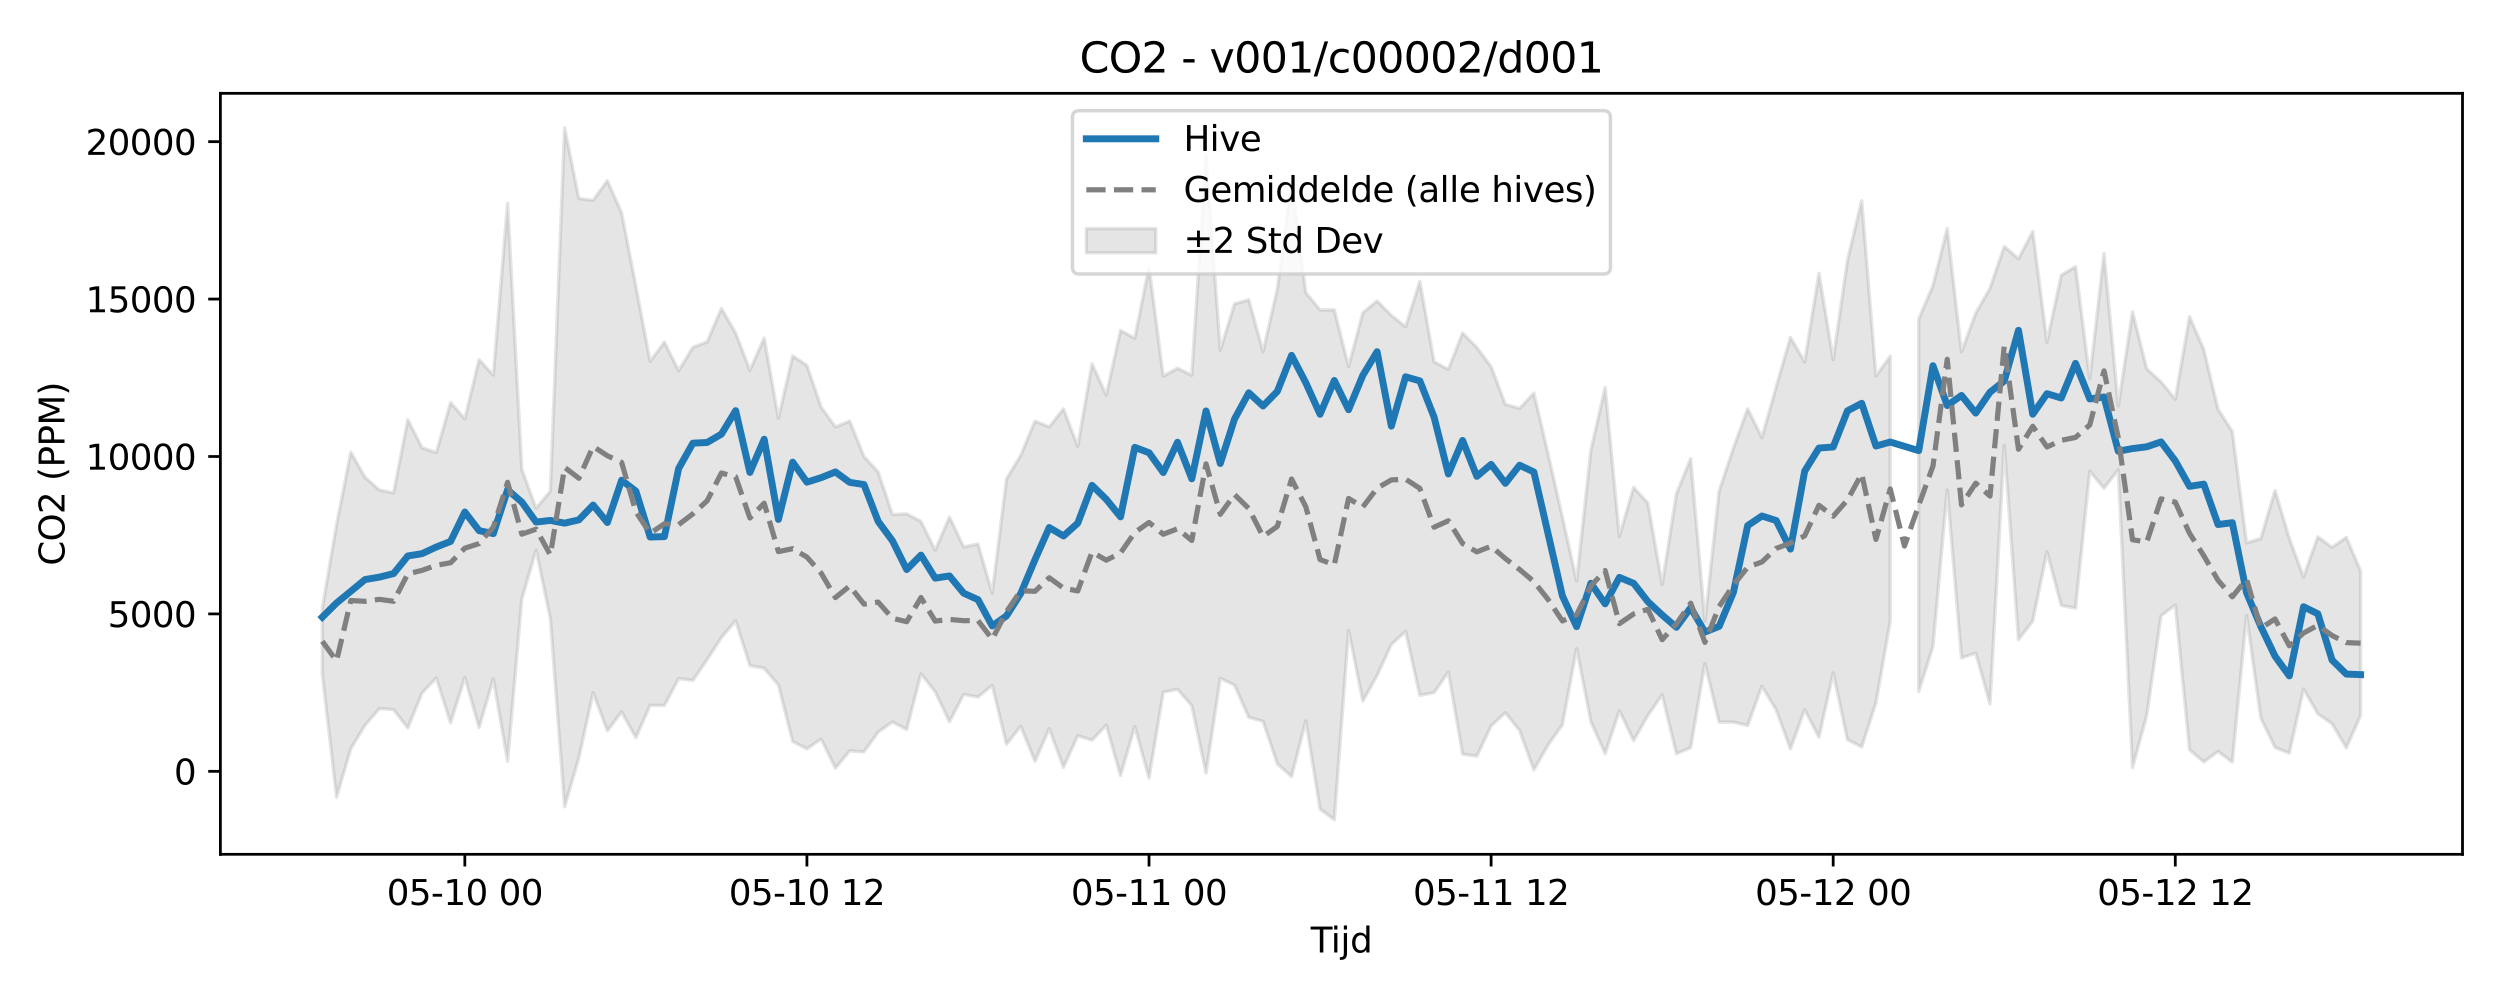 <?xml version="1.0" encoding="utf-8" standalone="no"?>
<!DOCTYPE svg PUBLIC "-//W3C//DTD SVG 1.1//EN"
  "http://www.w3.org/Graphics/SVG/1.1/DTD/svg11.dtd">
<svg xmlns:xlink="http://www.w3.org/1999/xlink" width="720pt" height="288pt" viewBox="0 0 720 288" xmlns="http://www.w3.org/2000/svg" version="1.1">
 <defs>
  <style type="text/css">*{stroke-linejoin: round; stroke-linecap: butt}</style>
 </defs>
 <g id="figure_1">
  <g id="patch_1">
   <path d="M 0 288 
L 720 288 
L 720 0 
L 0 0 
z
" style="fill: #ffffff"/>
  </g>
  <g id="axes_1">
   <g id="patch_2">
    <path d="M 63.47 246.04 
L 709.2 246.04 
L 709.2 26.88 
L 63.47 26.88 
z
" style="fill: #ffffff"/>
   </g>
   <g id="FillBetweenPolyCollection_1">
    <path d="M 92.821 175.195 
L 92.821 194.185 
L 96.926 229.594 
L 101.032 215.667 
L 105.137 208.863 
L 109.242 204.098 
L 113.347 204.361 
L 117.452 209.658 
L 121.557 199.555 
L 125.662 195.281 
L 129.767 208.207 
L 133.872 195.099 
L 137.977 209.536 
L 142.082 195.567 
L 146.187 219.257 
L 150.293 172.484 
L 154.398 158.407 
L 158.503 178.207 
L 162.608 232.361 
L 166.713 218.286 
L 170.818 199.471 
L 174.923 210.487 
L 179.028 205.017 
L 183.133 212.468 
L 187.238 203.106 
L 191.343 203.185 
L 195.449 195.447 
L 199.554 195.937 
L 203.659 189.976 
L 207.764 183.624 
L 211.869 178.768 
L 215.974 191.721 
L 220.079 192.463 
L 224.184 197.277 
L 228.289 213.544 
L 232.394 215.665 
L 236.499 212.857 
L 240.604 221.236 
L 244.71 216.265 
L 248.815 216.53 
L 252.92 210.839 
L 257.025 207.939 
L 261.13 210.115 
L 265.235 194.015 
L 269.34 199.264 
L 273.445 207.871 
L 277.55 200.01 
L 281.655 200.751 
L 285.76 197.375 
L 289.865 214.364 
L 293.971 209.163 
L 298.076 219.271 
L 302.181 209.851 
L 306.286 221.003 
L 310.391 211.886 
L 314.496 213.163 
L 318.601 208.86 
L 322.706 223.368 
L 326.811 209.249 
L 330.916 224.066 
L 335.021 199.365 
L 339.127 198.513 
L 343.232 203.251 
L 347.337 222.628 
L 351.442 195.365 
L 355.547 197.336 
L 359.652 206.604 
L 363.757 207.734 
L 367.862 219.959 
L 371.967 223.66 
L 376.072 207.626 
L 380.177 233.04 
L 384.282 236.078 
L 388.388 181.529 
L 392.493 201.931 
L 396.598 194.546 
L 400.703 185.602 
L 404.808 181.871 
L 408.913 200.253 
L 413.018 199.464 
L 417.123 193.571 
L 421.228 217.199 
L 425.333 217.785 
L 429.438 209.058 
L 433.543 205.268 
L 437.649 210.417 
L 441.754 221.758 
L 445.859 214.565 
L 449.964 208.74 
L 454.069 186.77 
L 458.174 207.835 
L 462.279 217.032 
L 466.384 204.704 
L 470.489 213.286 
L 474.594 206.048 
L 478.699 200.111 
L 482.805 217.102 
L 486.91 215.344 
L 491.015 191.087 
L 495.12 207.981 
L 499.225 207.966 
L 503.33 208.932 
L 507.435 197.657 
L 511.54 204.45 
L 515.645 215.707 
L 519.75 204.399 
L 523.855 212.35 
L 527.96 193.781 
L 532.066 213.014 
L 536.171 215.13 
L 540.276 202.403 
L 544.381 179.003 
L 544.381 102.608 
L 544.381 102.608 
L 540.276 108.29 
L 536.171 57.804 
L 532.066 74.961 
L 527.96 103.557 
L 523.855 78.692 
L 519.75 104.208 
L 515.645 97.157 
L 511.54 111.44 
L 507.435 126.029 
L 503.33 117.745 
L 499.225 129.04 
L 495.12 141.365 
L 491.015 178.916 
L 486.91 132.087 
L 482.805 142.21 
L 478.699 168.355 
L 474.594 144.908 
L 470.489 140.35 
L 466.384 154.51 
L 462.279 111.602 
L 458.174 129.672 
L 454.069 167.285 
L 449.964 148.924 
L 445.859 130.757 
L 441.754 113.226 
L 437.649 117.627 
L 433.543 116.474 
L 429.438 105.579 
L 425.333 100.092 
L 421.228 95.886 
L 417.123 106.397 
L 413.018 104.204 
L 408.913 81.051 
L 404.808 94.117 
L 400.703 90.829 
L 396.598 86.662 
L 392.493 90.097 
L 388.388 105.575 
L 384.282 89.247 
L 380.177 89.256 
L 376.072 84.273 
L 371.967 52.251 
L 367.862 83.271 
L 363.757 101.291 
L 359.652 86.315 
L 355.547 87.526 
L 351.442 100.869 
L 347.337 44.58 
L 343.232 108.055 
L 339.127 106.045 
L 335.021 108.369 
L 330.916 76.865 
L 326.811 97.435 
L 322.706 95.154 
L 318.601 113.8 
L 314.496 104.77 
L 310.391 128.516 
L 306.286 117.745 
L 302.181 122.935 
L 298.076 121.315 
L 293.971 131.121 
L 289.865 137.963 
L 285.76 170.825 
L 281.655 156.651 
L 277.55 157.519 
L 273.445 148.9 
L 269.34 158.468 
L 265.235 150.176 
L 261.13 147.989 
L 257.025 148.187 
L 252.92 135.977 
L 248.815 131.451 
L 244.71 121.26 
L 240.604 122.972 
L 236.499 117.28 
L 232.394 105.219 
L 228.289 102.502 
L 224.184 120.451 
L 220.079 97.367 
L 215.974 106.644 
L 211.869 95.911 
L 207.764 88.826 
L 203.659 98.461 
L 199.554 100.03 
L 195.449 106.748 
L 191.343 98.516 
L 187.238 104.077 
L 183.133 82.426 
L 179.028 61.318 
L 174.923 52.015 
L 170.818 57.677 
L 166.713 57.184 
L 162.608 36.842 
L 158.503 141.445 
L 154.398 146.374 
L 150.293 135.195 
L 146.187 58.552 
L 142.082 108.024 
L 137.977 103.575 
L 133.872 120.632 
L 129.767 115.945 
L 125.662 130.325 
L 121.557 128.958 
L 117.452 120.861 
L 113.347 141.991 
L 109.242 141.118 
L 105.137 137.495 
L 101.032 130.24 
L 96.926 151.084 
L 92.821 175.195 
z
" clip-path="url(#p040e6e241f)" style="fill: #808080; fill-opacity: 0.2; stroke: #808080; stroke-opacity: 0.2"/>
    <path d="M 552.591 91.883 
L 552.591 199.17 
L 556.696 186.19 
L 560.801 141.128 
L 564.906 189.466 
L 569.011 188.092 
L 573.116 202.714 
L 577.221 128.236 
L 581.327 184.241 
L 585.432 178.859 
L 589.537 158.918 
L 593.642 174.359 
L 597.747 175.163 
L 601.852 135.7 
L 605.957 140.617 
L 610.062 135.306 
L 614.167 221.06 
L 618.272 205.974 
L 622.377 177.373 
L 626.483 174.248 
L 630.588 215.972 
L 634.693 219.449 
L 638.798 216.434 
L 642.903 219.458 
L 647.008 177.274 
L 651.113 206.784 
L 655.218 215.268 
L 659.323 216.918 
L 663.428 198.437 
L 667.533 205.583 
L 671.638 208.447 
L 675.744 215.383 
L 679.849 206.067 
L 679.849 164.404 
L 679.849 164.404 
L 675.744 154.756 
L 671.638 157.642 
L 667.533 154.59 
L 663.428 166.172 
L 659.323 155.062 
L 655.218 141.248 
L 651.113 155.093 
L 647.008 156.343 
L 642.903 124.278 
L 638.798 117.84 
L 634.693 100.673 
L 630.588 91.236 
L 626.483 114.99 
L 622.377 109.968 
L 618.272 106.241 
L 614.167 89.832 
L 610.062 116.894 
L 605.957 73.014 
L 601.852 109.034 
L 597.747 76.786 
L 593.642 79.249 
L 589.537 98.541 
L 585.432 66.668 
L 581.327 74.526 
L 577.221 70.989 
L 573.116 83.025 
L 569.011 90.221 
L 564.906 101.326 
L 560.801 65.823 
L 556.696 82.231 
L 552.591 91.883 
z
" clip-path="url(#p040e6e241f)" style="fill: #808080; fill-opacity: 0.2; stroke: #808080; stroke-opacity: 0.2"/>
   </g>
   <g id="matplotlib.axis_1">
    <g id="xtick_1">
     <g id="line2d_1">
      <defs>
       <path id="m40b888f5f6" d="M 0 0 
L 0 3.5 
" style="stroke: #000000; stroke-width: 0.8"/>
      </defs>
      <g>
       <use xlink:href="#m40b888f5f6" x="133.872" y="246.04" style="stroke: #000000; stroke-width: 0.8"/>
      </g>
     </g>
     <g id="text_1">
      <!-- 05-10 00 -->
      <g transform="translate(111.392 260.638) scale(0.1 -0.1)">
       <defs>
        <path id="DejaVuSans-30" d="M 2034 4250 
Q 1547 4250 1301 3770 
Q 1056 3291 1056 2328 
Q 1056 1369 1301 889 
Q 1547 409 2034 409 
Q 2525 409 2770 889 
Q 3016 1369 3016 2328 
Q 3016 3291 2770 3770 
Q 2525 4250 2034 4250 
z
M 2034 4750 
Q 2819 4750 3233 4129 
Q 3647 3509 3647 2328 
Q 3647 1150 3233 529 
Q 2819 -91 2034 -91 
Q 1250 -91 836 529 
Q 422 1150 422 2328 
Q 422 3509 836 4129 
Q 1250 4750 2034 4750 
z
" transform="scale(0.016)"/>
        <path id="DejaVuSans-35" d="M 691 4666 
L 3169 4666 
L 3169 4134 
L 1269 4134 
L 1269 2991 
Q 1406 3038 1543 3061 
Q 1681 3084 1819 3084 
Q 2600 3084 3056 2656 
Q 3513 2228 3513 1497 
Q 3513 744 3044 326 
Q 2575 -91 1722 -91 
Q 1428 -91 1123 -41 
Q 819 9 494 109 
L 494 744 
Q 775 591 1075 516 
Q 1375 441 1709 441 
Q 2250 441 2565 725 
Q 2881 1009 2881 1497 
Q 2881 1984 2565 2268 
Q 2250 2553 1709 2553 
Q 1456 2553 1204 2497 
Q 953 2441 691 2322 
L 691 4666 
z
" transform="scale(0.016)"/>
        <path id="DejaVuSans-2d" d="M 313 2009 
L 1997 2009 
L 1997 1497 
L 313 1497 
L 313 2009 
z
" transform="scale(0.016)"/>
        <path id="DejaVuSans-31" d="M 794 531 
L 1825 531 
L 1825 4091 
L 703 3866 
L 703 4441 
L 1819 4666 
L 2450 4666 
L 2450 531 
L 3481 531 
L 3481 0 
L 794 0 
L 794 531 
z
" transform="scale(0.016)"/>
        <path id="DejaVuSans-20" transform="scale(0.016)"/>
       </defs>
       <use xlink:href="#DejaVuSans-30"/>
       <use xlink:href="#DejaVuSans-35" transform="translate(63.623 0)"/>
       <use xlink:href="#DejaVuSans-2d" transform="translate(127.246 0)"/>
       <use xlink:href="#DejaVuSans-31" transform="translate(163.33 0)"/>
       <use xlink:href="#DejaVuSans-30" transform="translate(226.953 0)"/>
       <use xlink:href="#DejaVuSans-20" transform="translate(290.576 0)"/>
       <use xlink:href="#DejaVuSans-30" transform="translate(322.363 0)"/>
       <use xlink:href="#DejaVuSans-30" transform="translate(385.986 0)"/>
      </g>
     </g>
    </g>
    <g id="xtick_2">
     <g id="line2d_2">
      <g>
       <use xlink:href="#m40b888f5f6" x="232.394" y="246.04" style="stroke: #000000; stroke-width: 0.8"/>
      </g>
     </g>
     <g id="text_2">
      <!-- 05-10 12 -->
      <g transform="translate(209.914 260.638) scale(0.1 -0.1)">
       <defs>
        <path id="DejaVuSans-32" d="M 1228 531 
L 3431 531 
L 3431 0 
L 469 0 
L 469 531 
Q 828 903 1448 1529 
Q 2069 2156 2228 2338 
Q 2531 2678 2651 2914 
Q 2772 3150 2772 3378 
Q 2772 3750 2511 3984 
Q 2250 4219 1831 4219 
Q 1534 4219 1204 4116 
Q 875 4013 500 3803 
L 500 4441 
Q 881 4594 1212 4672 
Q 1544 4750 1819 4750 
Q 2544 4750 2975 4387 
Q 3406 4025 3406 3419 
Q 3406 3131 3298 2873 
Q 3191 2616 2906 2266 
Q 2828 2175 2409 1742 
Q 1991 1309 1228 531 
z
" transform="scale(0.016)"/>
       </defs>
       <use xlink:href="#DejaVuSans-30"/>
       <use xlink:href="#DejaVuSans-35" transform="translate(63.623 0)"/>
       <use xlink:href="#DejaVuSans-2d" transform="translate(127.246 0)"/>
       <use xlink:href="#DejaVuSans-31" transform="translate(163.33 0)"/>
       <use xlink:href="#DejaVuSans-30" transform="translate(226.953 0)"/>
       <use xlink:href="#DejaVuSans-20" transform="translate(290.576 0)"/>
       <use xlink:href="#DejaVuSans-31" transform="translate(322.363 0)"/>
       <use xlink:href="#DejaVuSans-32" transform="translate(385.986 0)"/>
      </g>
     </g>
    </g>
    <g id="xtick_3">
     <g id="line2d_3">
      <g>
       <use xlink:href="#m40b888f5f6" x="330.916" y="246.04" style="stroke: #000000; stroke-width: 0.8"/>
      </g>
     </g>
     <g id="text_3">
      <!-- 05-11 00 -->
      <g transform="translate(308.436 260.638) scale(0.1 -0.1)">
       <use xlink:href="#DejaVuSans-30"/>
       <use xlink:href="#DejaVuSans-35" transform="translate(63.623 0)"/>
       <use xlink:href="#DejaVuSans-2d" transform="translate(127.246 0)"/>
       <use xlink:href="#DejaVuSans-31" transform="translate(163.33 0)"/>
       <use xlink:href="#DejaVuSans-31" transform="translate(226.953 0)"/>
       <use xlink:href="#DejaVuSans-20" transform="translate(290.576 0)"/>
       <use xlink:href="#DejaVuSans-30" transform="translate(322.363 0)"/>
       <use xlink:href="#DejaVuSans-30" transform="translate(385.986 0)"/>
      </g>
     </g>
    </g>
    <g id="xtick_4">
     <g id="line2d_4">
      <g>
       <use xlink:href="#m40b888f5f6" x="429.438" y="246.04" style="stroke: #000000; stroke-width: 0.8"/>
      </g>
     </g>
     <g id="text_4">
      <!-- 05-11 12 -->
      <g transform="translate(406.958 260.638) scale(0.1 -0.1)">
       <use xlink:href="#DejaVuSans-30"/>
       <use xlink:href="#DejaVuSans-35" transform="translate(63.623 0)"/>
       <use xlink:href="#DejaVuSans-2d" transform="translate(127.246 0)"/>
       <use xlink:href="#DejaVuSans-31" transform="translate(163.33 0)"/>
       <use xlink:href="#DejaVuSans-31" transform="translate(226.953 0)"/>
       <use xlink:href="#DejaVuSans-20" transform="translate(290.576 0)"/>
       <use xlink:href="#DejaVuSans-31" transform="translate(322.363 0)"/>
       <use xlink:href="#DejaVuSans-32" transform="translate(385.986 0)"/>
      </g>
     </g>
    </g>
    <g id="xtick_5">
     <g id="line2d_5">
      <g>
       <use xlink:href="#m40b888f5f6" x="527.96" y="246.04" style="stroke: #000000; stroke-width: 0.8"/>
      </g>
     </g>
     <g id="text_5">
      <!-- 05-12 00 -->
      <g transform="translate(505.48 260.638) scale(0.1 -0.1)">
       <use xlink:href="#DejaVuSans-30"/>
       <use xlink:href="#DejaVuSans-35" transform="translate(63.623 0)"/>
       <use xlink:href="#DejaVuSans-2d" transform="translate(127.246 0)"/>
       <use xlink:href="#DejaVuSans-31" transform="translate(163.33 0)"/>
       <use xlink:href="#DejaVuSans-32" transform="translate(226.953 0)"/>
       <use xlink:href="#DejaVuSans-20" transform="translate(290.576 0)"/>
       <use xlink:href="#DejaVuSans-30" transform="translate(322.363 0)"/>
       <use xlink:href="#DejaVuSans-30" transform="translate(385.986 0)"/>
      </g>
     </g>
    </g>
    <g id="xtick_6">
     <g id="line2d_6">
      <g>
       <use xlink:href="#m40b888f5f6" x="626.483" y="246.04" style="stroke: #000000; stroke-width: 0.8"/>
      </g>
     </g>
     <g id="text_6">
      <!-- 05-12 12 -->
      <g transform="translate(604.002 260.638) scale(0.1 -0.1)">
       <use xlink:href="#DejaVuSans-30"/>
       <use xlink:href="#DejaVuSans-35" transform="translate(63.623 0)"/>
       <use xlink:href="#DejaVuSans-2d" transform="translate(127.246 0)"/>
       <use xlink:href="#DejaVuSans-31" transform="translate(163.33 0)"/>
       <use xlink:href="#DejaVuSans-32" transform="translate(226.953 0)"/>
       <use xlink:href="#DejaVuSans-20" transform="translate(290.576 0)"/>
       <use xlink:href="#DejaVuSans-31" transform="translate(322.363 0)"/>
       <use xlink:href="#DejaVuSans-32" transform="translate(385.986 0)"/>
      </g>
     </g>
    </g>
    <g id="text_7">
     <!-- Tijd -->
     <g transform="translate(377.485 274.317) scale(0.1 -0.1)">
      <defs>
       <path id="DejaVuSans-54" d="M -19 4666 
L 3928 4666 
L 3928 4134 
L 2272 4134 
L 2272 0 
L 1638 0 
L 1638 4134 
L -19 4134 
L -19 4666 
z
" transform="scale(0.016)"/>
       <path id="DejaVuSans-69" d="M 603 3500 
L 1178 3500 
L 1178 0 
L 603 0 
L 603 3500 
z
M 603 4863 
L 1178 4863 
L 1178 4134 
L 603 4134 
L 603 4863 
z
" transform="scale(0.016)"/>
       <path id="DejaVuSans-6a" d="M 603 3500 
L 1178 3500 
L 1178 -63 
Q 1178 -731 923 -1031 
Q 669 -1331 103 -1331 
L -116 -1331 
L -116 -844 
L 38 -844 
Q 366 -844 484 -692 
Q 603 -541 603 -63 
L 603 3500 
z
M 603 4863 
L 1178 4863 
L 1178 4134 
L 603 4134 
L 603 4863 
z
" transform="scale(0.016)"/>
       <path id="DejaVuSans-64" d="M 2906 2969 
L 2906 4863 
L 3481 4863 
L 3481 0 
L 2906 0 
L 2906 525 
Q 2725 213 2448 61 
Q 2172 -91 1784 -91 
Q 1150 -91 751 415 
Q 353 922 353 1747 
Q 353 2572 751 3078 
Q 1150 3584 1784 3584 
Q 2172 3584 2448 3432 
Q 2725 3281 2906 2969 
z
M 947 1747 
Q 947 1113 1208 752 
Q 1469 391 1925 391 
Q 2381 391 2643 752 
Q 2906 1113 2906 1747 
Q 2906 2381 2643 2742 
Q 2381 3103 1925 3103 
Q 1469 3103 1208 2742 
Q 947 2381 947 1747 
z
" transform="scale(0.016)"/>
      </defs>
      <use xlink:href="#DejaVuSans-54"/>
      <use xlink:href="#DejaVuSans-69" transform="translate(57.959 0)"/>
      <use xlink:href="#DejaVuSans-6a" transform="translate(85.742 0)"/>
      <use xlink:href="#DejaVuSans-64" transform="translate(113.525 0)"/>
     </g>
    </g>
   </g>
   <g id="matplotlib.axis_2">
    <g id="ytick_1">
     <g id="line2d_7">
      <defs>
       <path id="m5a27a70858" d="M 0 0 
L -3.5 0 
" style="stroke: #000000; stroke-width: 0.8"/>
      </defs>
      <g>
       <use xlink:href="#m5a27a70858" x="63.47" y="222.138" style="stroke: #000000; stroke-width: 0.8"/>
      </g>
     </g>
     <g id="text_8">
      <!-- 0 -->
      <g transform="translate(50.108 225.937) scale(0.1 -0.1)">
       <use xlink:href="#DejaVuSans-30"/>
      </g>
     </g>
    </g>
    <g id="ytick_2">
     <g id="line2d_8">
      <g>
       <use xlink:href="#m5a27a70858" x="63.47" y="176.804" style="stroke: #000000; stroke-width: 0.8"/>
      </g>
     </g>
     <g id="text_9">
      <!-- 5000 -->
      <g transform="translate(31.02 180.604) scale(0.1 -0.1)">
       <use xlink:href="#DejaVuSans-35"/>
       <use xlink:href="#DejaVuSans-30" transform="translate(63.623 0)"/>
       <use xlink:href="#DejaVuSans-30" transform="translate(127.246 0)"/>
       <use xlink:href="#DejaVuSans-30" transform="translate(190.869 0)"/>
      </g>
     </g>
    </g>
    <g id="ytick_3">
     <g id="line2d_9">
      <g>
       <use xlink:href="#m5a27a70858" x="63.47" y="131.471" style="stroke: #000000; stroke-width: 0.8"/>
      </g>
     </g>
     <g id="text_10">
      <!-- 10000 -->
      <g transform="translate(24.657 135.27) scale(0.1 -0.1)">
       <use xlink:href="#DejaVuSans-31"/>
       <use xlink:href="#DejaVuSans-30" transform="translate(63.623 0)"/>
       <use xlink:href="#DejaVuSans-30" transform="translate(127.246 0)"/>
       <use xlink:href="#DejaVuSans-30" transform="translate(190.869 0)"/>
       <use xlink:href="#DejaVuSans-30" transform="translate(254.492 0)"/>
      </g>
     </g>
    </g>
    <g id="ytick_4">
     <g id="line2d_10">
      <g>
       <use xlink:href="#m5a27a70858" x="63.47" y="86.138" style="stroke: #000000; stroke-width: 0.8"/>
      </g>
     </g>
     <g id="text_11">
      <!-- 15000 -->
      <g transform="translate(24.657 89.937) scale(0.1 -0.1)">
       <use xlink:href="#DejaVuSans-31"/>
       <use xlink:href="#DejaVuSans-35" transform="translate(63.623 0)"/>
       <use xlink:href="#DejaVuSans-30" transform="translate(127.246 0)"/>
       <use xlink:href="#DejaVuSans-30" transform="translate(190.869 0)"/>
       <use xlink:href="#DejaVuSans-30" transform="translate(254.492 0)"/>
      </g>
     </g>
    </g>
    <g id="ytick_5">
     <g id="line2d_11">
      <g>
       <use xlink:href="#m5a27a70858" x="63.47" y="40.805" style="stroke: #000000; stroke-width: 0.8"/>
      </g>
     </g>
     <g id="text_12">
      <!-- 20000 -->
      <g transform="translate(24.657 44.604) scale(0.1 -0.1)">
       <use xlink:href="#DejaVuSans-32"/>
       <use xlink:href="#DejaVuSans-30" transform="translate(63.623 0)"/>
       <use xlink:href="#DejaVuSans-30" transform="translate(127.246 0)"/>
       <use xlink:href="#DejaVuSans-30" transform="translate(190.869 0)"/>
       <use xlink:href="#DejaVuSans-30" transform="translate(254.492 0)"/>
      </g>
     </g>
    </g>
    <g id="text_13">
     <!-- CO2 (PPM) -->
     <g transform="translate(18.578 162.903) rotate(-90) scale(0.1 -0.1)">
      <defs>
       <path id="DejaVuSans-43" d="M 4122 4306 
L 4122 3641 
Q 3803 3938 3442 4084 
Q 3081 4231 2675 4231 
Q 1875 4231 1450 3742 
Q 1025 3253 1025 2328 
Q 1025 1406 1450 917 
Q 1875 428 2675 428 
Q 3081 428 3442 575 
Q 3803 722 4122 1019 
L 4122 359 
Q 3791 134 3420 21 
Q 3050 -91 2638 -91 
Q 1578 -91 968 557 
Q 359 1206 359 2328 
Q 359 3453 968 4101 
Q 1578 4750 2638 4750 
Q 3056 4750 3426 4639 
Q 3797 4528 4122 4306 
z
" transform="scale(0.016)"/>
       <path id="DejaVuSans-4f" d="M 2522 4238 
Q 1834 4238 1429 3725 
Q 1025 3213 1025 2328 
Q 1025 1447 1429 934 
Q 1834 422 2522 422 
Q 3209 422 3611 934 
Q 4013 1447 4013 2328 
Q 4013 3213 3611 3725 
Q 3209 4238 2522 4238 
z
M 2522 4750 
Q 3503 4750 4090 4092 
Q 4678 3434 4678 2328 
Q 4678 1225 4090 567 
Q 3503 -91 2522 -91 
Q 1538 -91 948 565 
Q 359 1222 359 2328 
Q 359 3434 948 4092 
Q 1538 4750 2522 4750 
z
" transform="scale(0.016)"/>
       <path id="DejaVuSans-28" d="M 1984 4856 
Q 1566 4138 1362 3434 
Q 1159 2731 1159 2009 
Q 1159 1288 1364 580 
Q 1569 -128 1984 -844 
L 1484 -844 
Q 1016 -109 783 600 
Q 550 1309 550 2009 
Q 550 2706 781 3412 
Q 1013 4119 1484 4856 
L 1984 4856 
z
" transform="scale(0.016)"/>
       <path id="DejaVuSans-50" d="M 1259 4147 
L 1259 2394 
L 2053 2394 
Q 2494 2394 2734 2622 
Q 2975 2850 2975 3272 
Q 2975 3691 2734 3919 
Q 2494 4147 2053 4147 
L 1259 4147 
z
M 628 4666 
L 2053 4666 
Q 2838 4666 3239 4311 
Q 3641 3956 3641 3272 
Q 3641 2581 3239 2228 
Q 2838 1875 2053 1875 
L 1259 1875 
L 1259 0 
L 628 0 
L 628 4666 
z
" transform="scale(0.016)"/>
       <path id="DejaVuSans-4d" d="M 628 4666 
L 1569 4666 
L 2759 1491 
L 3956 4666 
L 4897 4666 
L 4897 0 
L 4281 0 
L 4281 4097 
L 3078 897 
L 2444 897 
L 1241 4097 
L 1241 0 
L 628 0 
L 628 4666 
z
" transform="scale(0.016)"/>
       <path id="DejaVuSans-29" d="M 513 4856 
L 1013 4856 
Q 1481 4119 1714 3412 
Q 1947 2706 1947 2009 
Q 1947 1309 1714 600 
Q 1481 -109 1013 -844 
L 513 -844 
Q 928 -128 1133 580 
Q 1338 1288 1338 2009 
Q 1338 2731 1133 3434 
Q 928 4138 513 4856 
z
" transform="scale(0.016)"/>
      </defs>
      <use xlink:href="#DejaVuSans-43"/>
      <use xlink:href="#DejaVuSans-4f" transform="translate(69.824 0)"/>
      <use xlink:href="#DejaVuSans-32" transform="translate(148.535 0)"/>
      <use xlink:href="#DejaVuSans-20" transform="translate(212.158 0)"/>
      <use xlink:href="#DejaVuSans-28" transform="translate(243.945 0)"/>
      <use xlink:href="#DejaVuSans-50" transform="translate(282.959 0)"/>
      <use xlink:href="#DejaVuSans-50" transform="translate(343.262 0)"/>
      <use xlink:href="#DejaVuSans-4d" transform="translate(403.564 0)"/>
      <use xlink:href="#DejaVuSans-29" transform="translate(489.844 0)"/>
     </g>
    </g>
   </g>
   <g id="line2d_12">
    <path d="M 92.821 177.729 
L 96.926 173.664 
L 105.137 166.91 
L 109.242 166.215 
L 113.347 165.193 
L 117.452 160.122 
L 121.557 159.448 
L 125.662 157.532 
L 129.767 155.933 
L 133.872 147.459 
L 137.977 152.823 
L 142.082 153.675 
L 146.187 141.058 
L 150.293 144.618 
L 154.398 150.348 
L 158.503 149.886 
L 162.608 150.67 
L 166.713 149.719 
L 170.818 145.455 
L 174.923 150.481 
L 179.028 138.307 
L 183.133 141.454 
L 187.238 154.661 
L 191.343 154.546 
L 195.449 134.926 
L 199.554 127.636 
L 203.659 127.432 
L 207.764 125.028 
L 211.869 118.273 
L 215.974 136.054 
L 220.079 126.506 
L 224.184 149.589 
L 228.289 133.106 
L 232.394 138.863 
L 236.499 137.57 
L 240.604 135.917 
L 244.71 138.921 
L 248.815 139.55 
L 252.92 150.173 
L 257.025 155.743 
L 261.13 164.023 
L 265.235 159.877 
L 269.34 166.499 
L 273.445 165.87 
L 277.55 170.845 
L 281.655 172.694 
L 285.76 180.271 
L 289.865 177.379 
L 293.971 170.92 
L 298.076 161.18 
L 302.181 151.932 
L 306.286 154.355 
L 310.391 150.671 
L 314.496 139.776 
L 318.601 143.799 
L 322.706 148.858 
L 326.811 128.836 
L 330.916 130.377 
L 335.021 136.092 
L 339.127 127.376 
L 343.232 137.89 
L 347.337 118.358 
L 351.442 133.484 
L 355.547 120.67 
L 359.652 113.129 
L 363.757 116.925 
L 367.862 112.733 
L 371.967 102.349 
L 376.072 110.233 
L 380.177 119.304 
L 384.282 109.584 
L 388.388 117.994 
L 392.493 108.093 
L 396.598 101.303 
L 400.703 122.717 
L 404.808 108.523 
L 408.913 109.699 
L 413.018 120.147 
L 417.123 136.503 
L 421.228 126.853 
L 425.333 137.188 
L 429.438 133.747 
L 433.543 139.2 
L 437.649 133.983 
L 441.754 135.938 
L 449.964 171.615 
L 454.069 180.472 
L 458.174 167.989 
L 462.279 173.897 
L 466.384 166.301 
L 470.489 167.992 
L 474.594 173.283 
L 478.699 177.11 
L 482.805 180.655 
L 486.91 175.033 
L 491.015 182.03 
L 495.12 180.377 
L 499.225 170.591 
L 503.33 151.372 
L 507.435 148.607 
L 511.54 149.913 
L 515.645 158.136 
L 519.75 135.672 
L 523.855 129.041 
L 527.96 128.73 
L 532.066 118.321 
L 536.171 116.155 
L 540.276 128.464 
L 544.381 127.3 
L 552.591 129.789 
L 556.696 105.332 
L 560.801 116.788 
L 564.906 113.888 
L 569.011 118.971 
L 573.116 112.962 
L 577.221 109.732 
L 581.327 95.132 
L 585.432 119.298 
L 589.537 113.388 
L 593.642 114.621 
L 597.747 104.652 
L 601.852 114.888 
L 605.957 114.326 
L 610.062 129.945 
L 614.167 129.192 
L 618.272 128.67 
L 622.377 127.269 
L 626.483 132.74 
L 630.588 140.062 
L 634.693 139.432 
L 638.798 151.064 
L 642.903 150.535 
L 647.008 170.684 
L 651.113 180.436 
L 655.218 188.999 
L 659.323 194.657 
L 663.428 174.742 
L 667.533 176.774 
L 671.638 190.108 
L 675.744 194.137 
L 679.849 194.294 
L 679.849 194.294 
" clip-path="url(#p040e6e241f)" style="fill: none; stroke: #1f77b4; stroke-width: 2; stroke-linecap: square"/>
   </g>
   <g id="line2d_13">
    <path d="M 92.821 184.69 
L 96.926 190.339 
L 101.032 172.953 
L 105.137 173.179 
L 109.242 172.608 
L 113.347 173.176 
L 117.452 165.26 
L 121.557 164.257 
L 125.662 162.803 
L 129.767 162.076 
L 133.872 157.865 
L 137.977 156.556 
L 142.082 151.796 
L 146.187 138.904 
L 150.293 153.84 
L 154.398 152.391 
L 158.503 159.826 
L 162.608 134.601 
L 166.713 137.735 
L 170.818 128.574 
L 174.923 131.251 
L 179.028 133.168 
L 183.133 147.447 
L 187.238 153.591 
L 191.343 150.85 
L 195.449 151.097 
L 199.554 147.984 
L 203.659 144.219 
L 207.764 136.225 
L 211.869 137.34 
L 215.974 149.183 
L 220.079 144.915 
L 224.184 158.864 
L 228.289 158.023 
L 232.394 160.442 
L 236.499 165.069 
L 240.604 172.104 
L 244.71 168.763 
L 248.815 173.99 
L 252.92 173.408 
L 257.025 178.063 
L 261.13 179.052 
L 265.235 172.095 
L 269.34 178.866 
L 273.445 178.386 
L 277.55 178.765 
L 281.655 178.701 
L 285.76 184.1 
L 289.865 176.164 
L 293.971 170.142 
L 298.076 170.293 
L 302.181 166.393 
L 306.286 169.374 
L 310.391 170.201 
L 314.496 158.967 
L 318.601 161.33 
L 322.706 159.261 
L 326.811 153.342 
L 330.916 150.466 
L 335.021 153.867 
L 339.127 152.279 
L 343.232 155.653 
L 347.337 133.604 
L 351.442 148.117 
L 355.547 142.431 
L 359.652 146.46 
L 363.757 154.513 
L 367.862 151.615 
L 371.967 137.956 
L 376.072 145.95 
L 380.177 161.148 
L 384.282 162.663 
L 388.388 143.552 
L 392.493 146.014 
L 396.598 140.604 
L 400.703 138.215 
L 404.808 137.994 
L 408.913 140.652 
L 413.018 151.834 
L 417.123 149.984 
L 421.228 156.542 
L 425.333 158.939 
L 429.438 157.319 
L 433.543 160.871 
L 437.649 164.022 
L 441.754 167.492 
L 445.859 172.661 
L 449.964 178.832 
L 454.069 177.027 
L 458.174 168.754 
L 462.279 164.317 
L 466.384 179.607 
L 470.489 176.818 
L 474.594 175.478 
L 478.699 184.233 
L 482.805 179.656 
L 486.91 173.716 
L 491.015 185.002 
L 495.12 174.673 
L 499.225 168.503 
L 503.33 163.338 
L 507.435 161.843 
L 511.54 157.945 
L 515.645 156.432 
L 519.75 154.303 
L 523.855 145.521 
L 527.96 148.669 
L 532.066 143.988 
L 536.171 136.467 
L 540.276 155.347 
L 544.381 140.805 
L 548.486 157.266 
L 552.591 145.527 
L 556.696 134.211 
L 560.801 103.476 
L 564.906 145.396 
L 569.011 139.156 
L 573.116 142.869 
L 577.221 99.612 
L 581.327 129.384 
L 585.432 122.763 
L 589.537 128.73 
L 593.642 126.804 
L 597.747 125.974 
L 601.852 122.367 
L 605.957 106.816 
L 610.062 126.1 
L 614.167 155.446 
L 618.272 156.107 
L 622.377 143.67 
L 626.483 144.619 
L 630.588 153.604 
L 634.693 160.061 
L 638.798 167.137 
L 642.903 171.868 
L 647.008 166.808 
L 651.113 180.938 
L 655.218 178.258 
L 659.323 185.99 
L 663.428 182.305 
L 667.533 180.087 
L 671.638 183.044 
L 675.744 185.069 
L 679.849 185.236 
L 679.849 185.236 
" clip-path="url(#p040e6e241f)" style="fill: none; stroke-dasharray: 5.55,2.4; stroke-dashoffset: 0; stroke: #808080; stroke-width: 1.5"/>
   </g>
   <g id="patch_3">
    <path d="M 63.47 246.04 
L 63.47 26.88 
" style="fill: none; stroke: #000000; stroke-width: 0.8; stroke-linejoin: miter; stroke-linecap: square"/>
   </g>
   <g id="patch_4">
    <path d="M 709.2 246.04 
L 709.2 26.88 
" style="fill: none; stroke: #000000; stroke-width: 0.8; stroke-linejoin: miter; stroke-linecap: square"/>
   </g>
   <g id="patch_5">
    <path d="M 63.47 246.04 
L 709.2 246.04 
" style="fill: none; stroke: #000000; stroke-width: 0.8; stroke-linejoin: miter; stroke-linecap: square"/>
   </g>
   <g id="patch_6">
    <path d="M 63.47 26.88 
L 709.2 26.88 
" style="fill: none; stroke: #000000; stroke-width: 0.8; stroke-linejoin: miter; stroke-linecap: square"/>
   </g>
   <g id="text_14">
    <!-- CO2 - v001/c00002/d001 -->
    <g transform="translate(310.932 20.88) scale(0.12 -0.12)">
     <defs>
      <path id="DejaVuSans-76" d="M 191 3500 
L 800 3500 
L 1894 563 
L 2988 3500 
L 3597 3500 
L 2284 0 
L 1503 0 
L 191 3500 
z
" transform="scale(0.016)"/>
      <path id="DejaVuSans-2f" d="M 1625 4666 
L 2156 4666 
L 531 -594 
L 0 -594 
L 1625 4666 
z
" transform="scale(0.016)"/>
      <path id="DejaVuSans-63" d="M 3122 3366 
L 3122 2828 
Q 2878 2963 2633 3030 
Q 2388 3097 2138 3097 
Q 1578 3097 1268 2742 
Q 959 2388 959 1747 
Q 959 1106 1268 751 
Q 1578 397 2138 397 
Q 2388 397 2633 464 
Q 2878 531 3122 666 
L 3122 134 
Q 2881 22 2623 -34 
Q 2366 -91 2075 -91 
Q 1284 -91 818 406 
Q 353 903 353 1747 
Q 353 2603 823 3093 
Q 1294 3584 2113 3584 
Q 2378 3584 2631 3529 
Q 2884 3475 3122 3366 
z
" transform="scale(0.016)"/>
     </defs>
     <use xlink:href="#DejaVuSans-43"/>
     <use xlink:href="#DejaVuSans-4f" transform="translate(69.824 0)"/>
     <use xlink:href="#DejaVuSans-32" transform="translate(148.535 0)"/>
     <use xlink:href="#DejaVuSans-20" transform="translate(212.158 0)"/>
     <use xlink:href="#DejaVuSans-2d" transform="translate(243.945 0)"/>
     <use xlink:href="#DejaVuSans-20" transform="translate(280.029 0)"/>
     <use xlink:href="#DejaVuSans-76" transform="translate(311.816 0)"/>
     <use xlink:href="#DejaVuSans-30" transform="translate(370.996 0)"/>
     <use xlink:href="#DejaVuSans-30" transform="translate(434.619 0)"/>
     <use xlink:href="#DejaVuSans-31" transform="translate(498.242 0)"/>
     <use xlink:href="#DejaVuSans-2f" transform="translate(561.865 0)"/>
     <use xlink:href="#DejaVuSans-63" transform="translate(595.557 0)"/>
     <use xlink:href="#DejaVuSans-30" transform="translate(650.537 0)"/>
     <use xlink:href="#DejaVuSans-30" transform="translate(714.16 0)"/>
     <use xlink:href="#DejaVuSans-30" transform="translate(777.783 0)"/>
     <use xlink:href="#DejaVuSans-30" transform="translate(841.406 0)"/>
     <use xlink:href="#DejaVuSans-32" transform="translate(905.029 0)"/>
     <use xlink:href="#DejaVuSans-2f" transform="translate(968.652 0)"/>
     <use xlink:href="#DejaVuSans-64" transform="translate(1002.344 0)"/>
     <use xlink:href="#DejaVuSans-30" transform="translate(1065.82 0)"/>
     <use xlink:href="#DejaVuSans-30" transform="translate(1129.443 0)"/>
     <use xlink:href="#DejaVuSans-31" transform="translate(1193.066 0)"/>
    </g>
   </g>
   <g id="legend_1">
    <g id="patch_7">
     <path d="M 310.863 78.914 
L 461.807 78.914 
Q 463.807 78.914 463.807 76.914 
L 463.807 33.88 
Q 463.807 31.88 461.807 31.88 
L 310.863 31.88 
Q 308.863 31.88 308.863 33.88 
L 308.863 76.914 
Q 308.863 78.914 310.863 78.914 
z
" style="fill: #ffffff; opacity: 0.8; stroke: #cccccc; stroke-linejoin: miter"/>
    </g>
    <g id="line2d_14">
     <path d="M 312.863 39.978 
L 322.863 39.978 
L 332.863 39.978 
" style="fill: none; stroke: #1f77b4; stroke-width: 2; stroke-linecap: square"/>
    </g>
    <g id="text_15">
     <!-- Hive -->
     <g transform="translate(340.863 43.478) scale(0.1 -0.1)">
      <defs>
       <path id="DejaVuSans-48" d="M 628 4666 
L 1259 4666 
L 1259 2753 
L 3553 2753 
L 3553 4666 
L 4184 4666 
L 4184 0 
L 3553 0 
L 3553 2222 
L 1259 2222 
L 1259 0 
L 628 0 
L 628 4666 
z
" transform="scale(0.016)"/>
       <path id="DejaVuSans-65" d="M 3597 1894 
L 3597 1613 
L 953 1613 
Q 991 1019 1311 708 
Q 1631 397 2203 397 
Q 2534 397 2845 478 
Q 3156 559 3463 722 
L 3463 178 
Q 3153 47 2828 -22 
Q 2503 -91 2169 -91 
Q 1331 -91 842 396 
Q 353 884 353 1716 
Q 353 2575 817 3079 
Q 1281 3584 2069 3584 
Q 2775 3584 3186 3129 
Q 3597 2675 3597 1894 
z
M 3022 2063 
Q 3016 2534 2758 2815 
Q 2500 3097 2075 3097 
Q 1594 3097 1305 2825 
Q 1016 2553 972 2059 
L 3022 2063 
z
" transform="scale(0.016)"/>
      </defs>
      <use xlink:href="#DejaVuSans-48"/>
      <use xlink:href="#DejaVuSans-69" transform="translate(75.195 0)"/>
      <use xlink:href="#DejaVuSans-76" transform="translate(102.979 0)"/>
      <use xlink:href="#DejaVuSans-65" transform="translate(162.158 0)"/>
     </g>
    </g>
    <g id="line2d_15">
     <path d="M 312.863 54.657 
L 322.863 54.657 
L 332.863 54.657 
" style="fill: none; stroke-dasharray: 5.55,2.4; stroke-dashoffset: 0; stroke: #808080; stroke-width: 1.5"/>
    </g>
    <g id="text_16">
     <!-- Gemiddelde (alle hives) -->
     <g transform="translate(340.863 58.157) scale(0.1 -0.1)">
      <defs>
       <path id="DejaVuSans-47" d="M 3809 666 
L 3809 1919 
L 2778 1919 
L 2778 2438 
L 4434 2438 
L 4434 434 
Q 4069 175 3628 42 
Q 3188 -91 2688 -91 
Q 1594 -91 976 548 
Q 359 1188 359 2328 
Q 359 3472 976 4111 
Q 1594 4750 2688 4750 
Q 3144 4750 3555 4637 
Q 3966 4525 4313 4306 
L 4313 3634 
Q 3963 3931 3569 4081 
Q 3175 4231 2741 4231 
Q 1884 4231 1454 3753 
Q 1025 3275 1025 2328 
Q 1025 1384 1454 906 
Q 1884 428 2741 428 
Q 3075 428 3337 486 
Q 3600 544 3809 666 
z
" transform="scale(0.016)"/>
       <path id="DejaVuSans-6d" d="M 3328 2828 
Q 3544 3216 3844 3400 
Q 4144 3584 4550 3584 
Q 5097 3584 5394 3201 
Q 5691 2819 5691 2113 
L 5691 0 
L 5113 0 
L 5113 2094 
Q 5113 2597 4934 2840 
Q 4756 3084 4391 3084 
Q 3944 3084 3684 2787 
Q 3425 2491 3425 1978 
L 3425 0 
L 2847 0 
L 2847 2094 
Q 2847 2600 2669 2842 
Q 2491 3084 2119 3084 
Q 1678 3084 1418 2786 
Q 1159 2488 1159 1978 
L 1159 0 
L 581 0 
L 581 3500 
L 1159 3500 
L 1159 2956 
Q 1356 3278 1631 3431 
Q 1906 3584 2284 3584 
Q 2666 3584 2933 3390 
Q 3200 3197 3328 2828 
z
" transform="scale(0.016)"/>
       <path id="DejaVuSans-6c" d="M 603 4863 
L 1178 4863 
L 1178 0 
L 603 0 
L 603 4863 
z
" transform="scale(0.016)"/>
       <path id="DejaVuSans-61" d="M 2194 1759 
Q 1497 1759 1228 1600 
Q 959 1441 959 1056 
Q 959 750 1161 570 
Q 1363 391 1709 391 
Q 2188 391 2477 730 
Q 2766 1069 2766 1631 
L 2766 1759 
L 2194 1759 
z
M 3341 1997 
L 3341 0 
L 2766 0 
L 2766 531 
Q 2569 213 2275 61 
Q 1981 -91 1556 -91 
Q 1019 -91 701 211 
Q 384 513 384 1019 
Q 384 1609 779 1909 
Q 1175 2209 1959 2209 
L 2766 2209 
L 2766 2266 
Q 2766 2663 2505 2880 
Q 2244 3097 1772 3097 
Q 1472 3097 1187 3025 
Q 903 2953 641 2809 
L 641 3341 
Q 956 3463 1253 3523 
Q 1550 3584 1831 3584 
Q 2591 3584 2966 3190 
Q 3341 2797 3341 1997 
z
" transform="scale(0.016)"/>
       <path id="DejaVuSans-68" d="M 3513 2113 
L 3513 0 
L 2938 0 
L 2938 2094 
Q 2938 2591 2744 2837 
Q 2550 3084 2163 3084 
Q 1697 3084 1428 2787 
Q 1159 2491 1159 1978 
L 1159 0 
L 581 0 
L 581 4863 
L 1159 4863 
L 1159 2956 
Q 1366 3272 1645 3428 
Q 1925 3584 2291 3584 
Q 2894 3584 3203 3211 
Q 3513 2838 3513 2113 
z
" transform="scale(0.016)"/>
       <path id="DejaVuSans-73" d="M 2834 3397 
L 2834 2853 
Q 2591 2978 2328 3040 
Q 2066 3103 1784 3103 
Q 1356 3103 1142 2972 
Q 928 2841 928 2578 
Q 928 2378 1081 2264 
Q 1234 2150 1697 2047 
L 1894 2003 
Q 2506 1872 2764 1633 
Q 3022 1394 3022 966 
Q 3022 478 2636 193 
Q 2250 -91 1575 -91 
Q 1294 -91 989 -36 
Q 684 19 347 128 
L 347 722 
Q 666 556 975 473 
Q 1284 391 1588 391 
Q 1994 391 2212 530 
Q 2431 669 2431 922 
Q 2431 1156 2273 1281 
Q 2116 1406 1581 1522 
L 1381 1569 
Q 847 1681 609 1914 
Q 372 2147 372 2553 
Q 372 3047 722 3315 
Q 1072 3584 1716 3584 
Q 2034 3584 2315 3537 
Q 2597 3491 2834 3397 
z
" transform="scale(0.016)"/>
      </defs>
      <use xlink:href="#DejaVuSans-47"/>
      <use xlink:href="#DejaVuSans-65" transform="translate(77.49 0)"/>
      <use xlink:href="#DejaVuSans-6d" transform="translate(139.014 0)"/>
      <use xlink:href="#DejaVuSans-69" transform="translate(236.426 0)"/>
      <use xlink:href="#DejaVuSans-64" transform="translate(264.209 0)"/>
      <use xlink:href="#DejaVuSans-64" transform="translate(327.686 0)"/>
      <use xlink:href="#DejaVuSans-65" transform="translate(391.162 0)"/>
      <use xlink:href="#DejaVuSans-6c" transform="translate(452.686 0)"/>
      <use xlink:href="#DejaVuSans-64" transform="translate(480.469 0)"/>
      <use xlink:href="#DejaVuSans-65" transform="translate(543.945 0)"/>
      <use xlink:href="#DejaVuSans-20" transform="translate(605.469 0)"/>
      <use xlink:href="#DejaVuSans-28" transform="translate(637.256 0)"/>
      <use xlink:href="#DejaVuSans-61" transform="translate(676.27 0)"/>
      <use xlink:href="#DejaVuSans-6c" transform="translate(737.549 0)"/>
      <use xlink:href="#DejaVuSans-6c" transform="translate(765.332 0)"/>
      <use xlink:href="#DejaVuSans-65" transform="translate(793.115 0)"/>
      <use xlink:href="#DejaVuSans-20" transform="translate(854.639 0)"/>
      <use xlink:href="#DejaVuSans-68" transform="translate(886.426 0)"/>
      <use xlink:href="#DejaVuSans-69" transform="translate(949.805 0)"/>
      <use xlink:href="#DejaVuSans-76" transform="translate(977.588 0)"/>
      <use xlink:href="#DejaVuSans-65" transform="translate(1036.768 0)"/>
      <use xlink:href="#DejaVuSans-73" transform="translate(1098.291 0)"/>
      <use xlink:href="#DejaVuSans-29" transform="translate(1150.391 0)"/>
     </g>
    </g>
    <g id="patch_8">
     <path d="M 312.863 72.835 
L 332.863 72.835 
L 332.863 65.835 
L 312.863 65.835 
z
" style="fill: #808080; fill-opacity: 0.2; stroke: #808080; stroke-opacity: 0.2; stroke-linejoin: miter"/>
    </g>
    <g id="text_17">
     <!-- ±2 Std Dev -->
     <g transform="translate(340.863 72.835) scale(0.1 -0.1)">
      <defs>
       <path id="DejaVuSans-b1" d="M 2944 4013 
L 2944 2803 
L 4684 2803 
L 4684 2272 
L 2944 2272 
L 2944 1063 
L 2419 1063 
L 2419 2272 
L 678 2272 
L 678 2803 
L 2419 2803 
L 2419 4013 
L 2944 4013 
z
M 678 531 
L 4684 531 
L 4684 0 
L 678 0 
L 678 531 
z
" transform="scale(0.016)"/>
       <path id="DejaVuSans-53" d="M 3425 4513 
L 3425 3897 
Q 3066 4069 2747 4153 
Q 2428 4238 2131 4238 
Q 1616 4238 1336 4038 
Q 1056 3838 1056 3469 
Q 1056 3159 1242 3001 
Q 1428 2844 1947 2747 
L 2328 2669 
Q 3034 2534 3370 2195 
Q 3706 1856 3706 1288 
Q 3706 609 3251 259 
Q 2797 -91 1919 -91 
Q 1588 -91 1214 -16 
Q 841 59 441 206 
L 441 856 
Q 825 641 1194 531 
Q 1563 422 1919 422 
Q 2459 422 2753 634 
Q 3047 847 3047 1241 
Q 3047 1584 2836 1778 
Q 2625 1972 2144 2069 
L 1759 2144 
Q 1053 2284 737 2584 
Q 422 2884 422 3419 
Q 422 4038 858 4394 
Q 1294 4750 2059 4750 
Q 2388 4750 2728 4690 
Q 3069 4631 3425 4513 
z
" transform="scale(0.016)"/>
       <path id="DejaVuSans-74" d="M 1172 4494 
L 1172 3500 
L 2356 3500 
L 2356 3053 
L 1172 3053 
L 1172 1153 
Q 1172 725 1289 603 
Q 1406 481 1766 481 
L 2356 481 
L 2356 0 
L 1766 0 
Q 1100 0 847 248 
Q 594 497 594 1153 
L 594 3053 
L 172 3053 
L 172 3500 
L 594 3500 
L 594 4494 
L 1172 4494 
z
" transform="scale(0.016)"/>
       <path id="DejaVuSans-44" d="M 1259 4147 
L 1259 519 
L 2022 519 
Q 2988 519 3436 956 
Q 3884 1394 3884 2338 
Q 3884 3275 3436 3711 
Q 2988 4147 2022 4147 
L 1259 4147 
z
M 628 4666 
L 1925 4666 
Q 3281 4666 3915 4102 
Q 4550 3538 4550 2338 
Q 4550 1131 3912 565 
Q 3275 0 1925 0 
L 628 0 
L 628 4666 
z
" transform="scale(0.016)"/>
      </defs>
      <use xlink:href="#DejaVuSans-b1"/>
      <use xlink:href="#DejaVuSans-32" transform="translate(83.789 0)"/>
      <use xlink:href="#DejaVuSans-20" transform="translate(147.412 0)"/>
      <use xlink:href="#DejaVuSans-53" transform="translate(179.199 0)"/>
      <use xlink:href="#DejaVuSans-74" transform="translate(242.676 0)"/>
      <use xlink:href="#DejaVuSans-64" transform="translate(281.885 0)"/>
      <use xlink:href="#DejaVuSans-20" transform="translate(345.361 0)"/>
      <use xlink:href="#DejaVuSans-44" transform="translate(377.148 0)"/>
      <use xlink:href="#DejaVuSans-65" transform="translate(454.15 0)"/>
      <use xlink:href="#DejaVuSans-76" transform="translate(515.674 0)"/>
     </g>
    </g>
   </g>
  </g>
 </g>
 <defs>
  <clipPath id="p040e6e241f">
   <rect x="63.47" y="26.88" width="645.73" height="219.16"/>
  </clipPath>
 </defs>
</svg>

